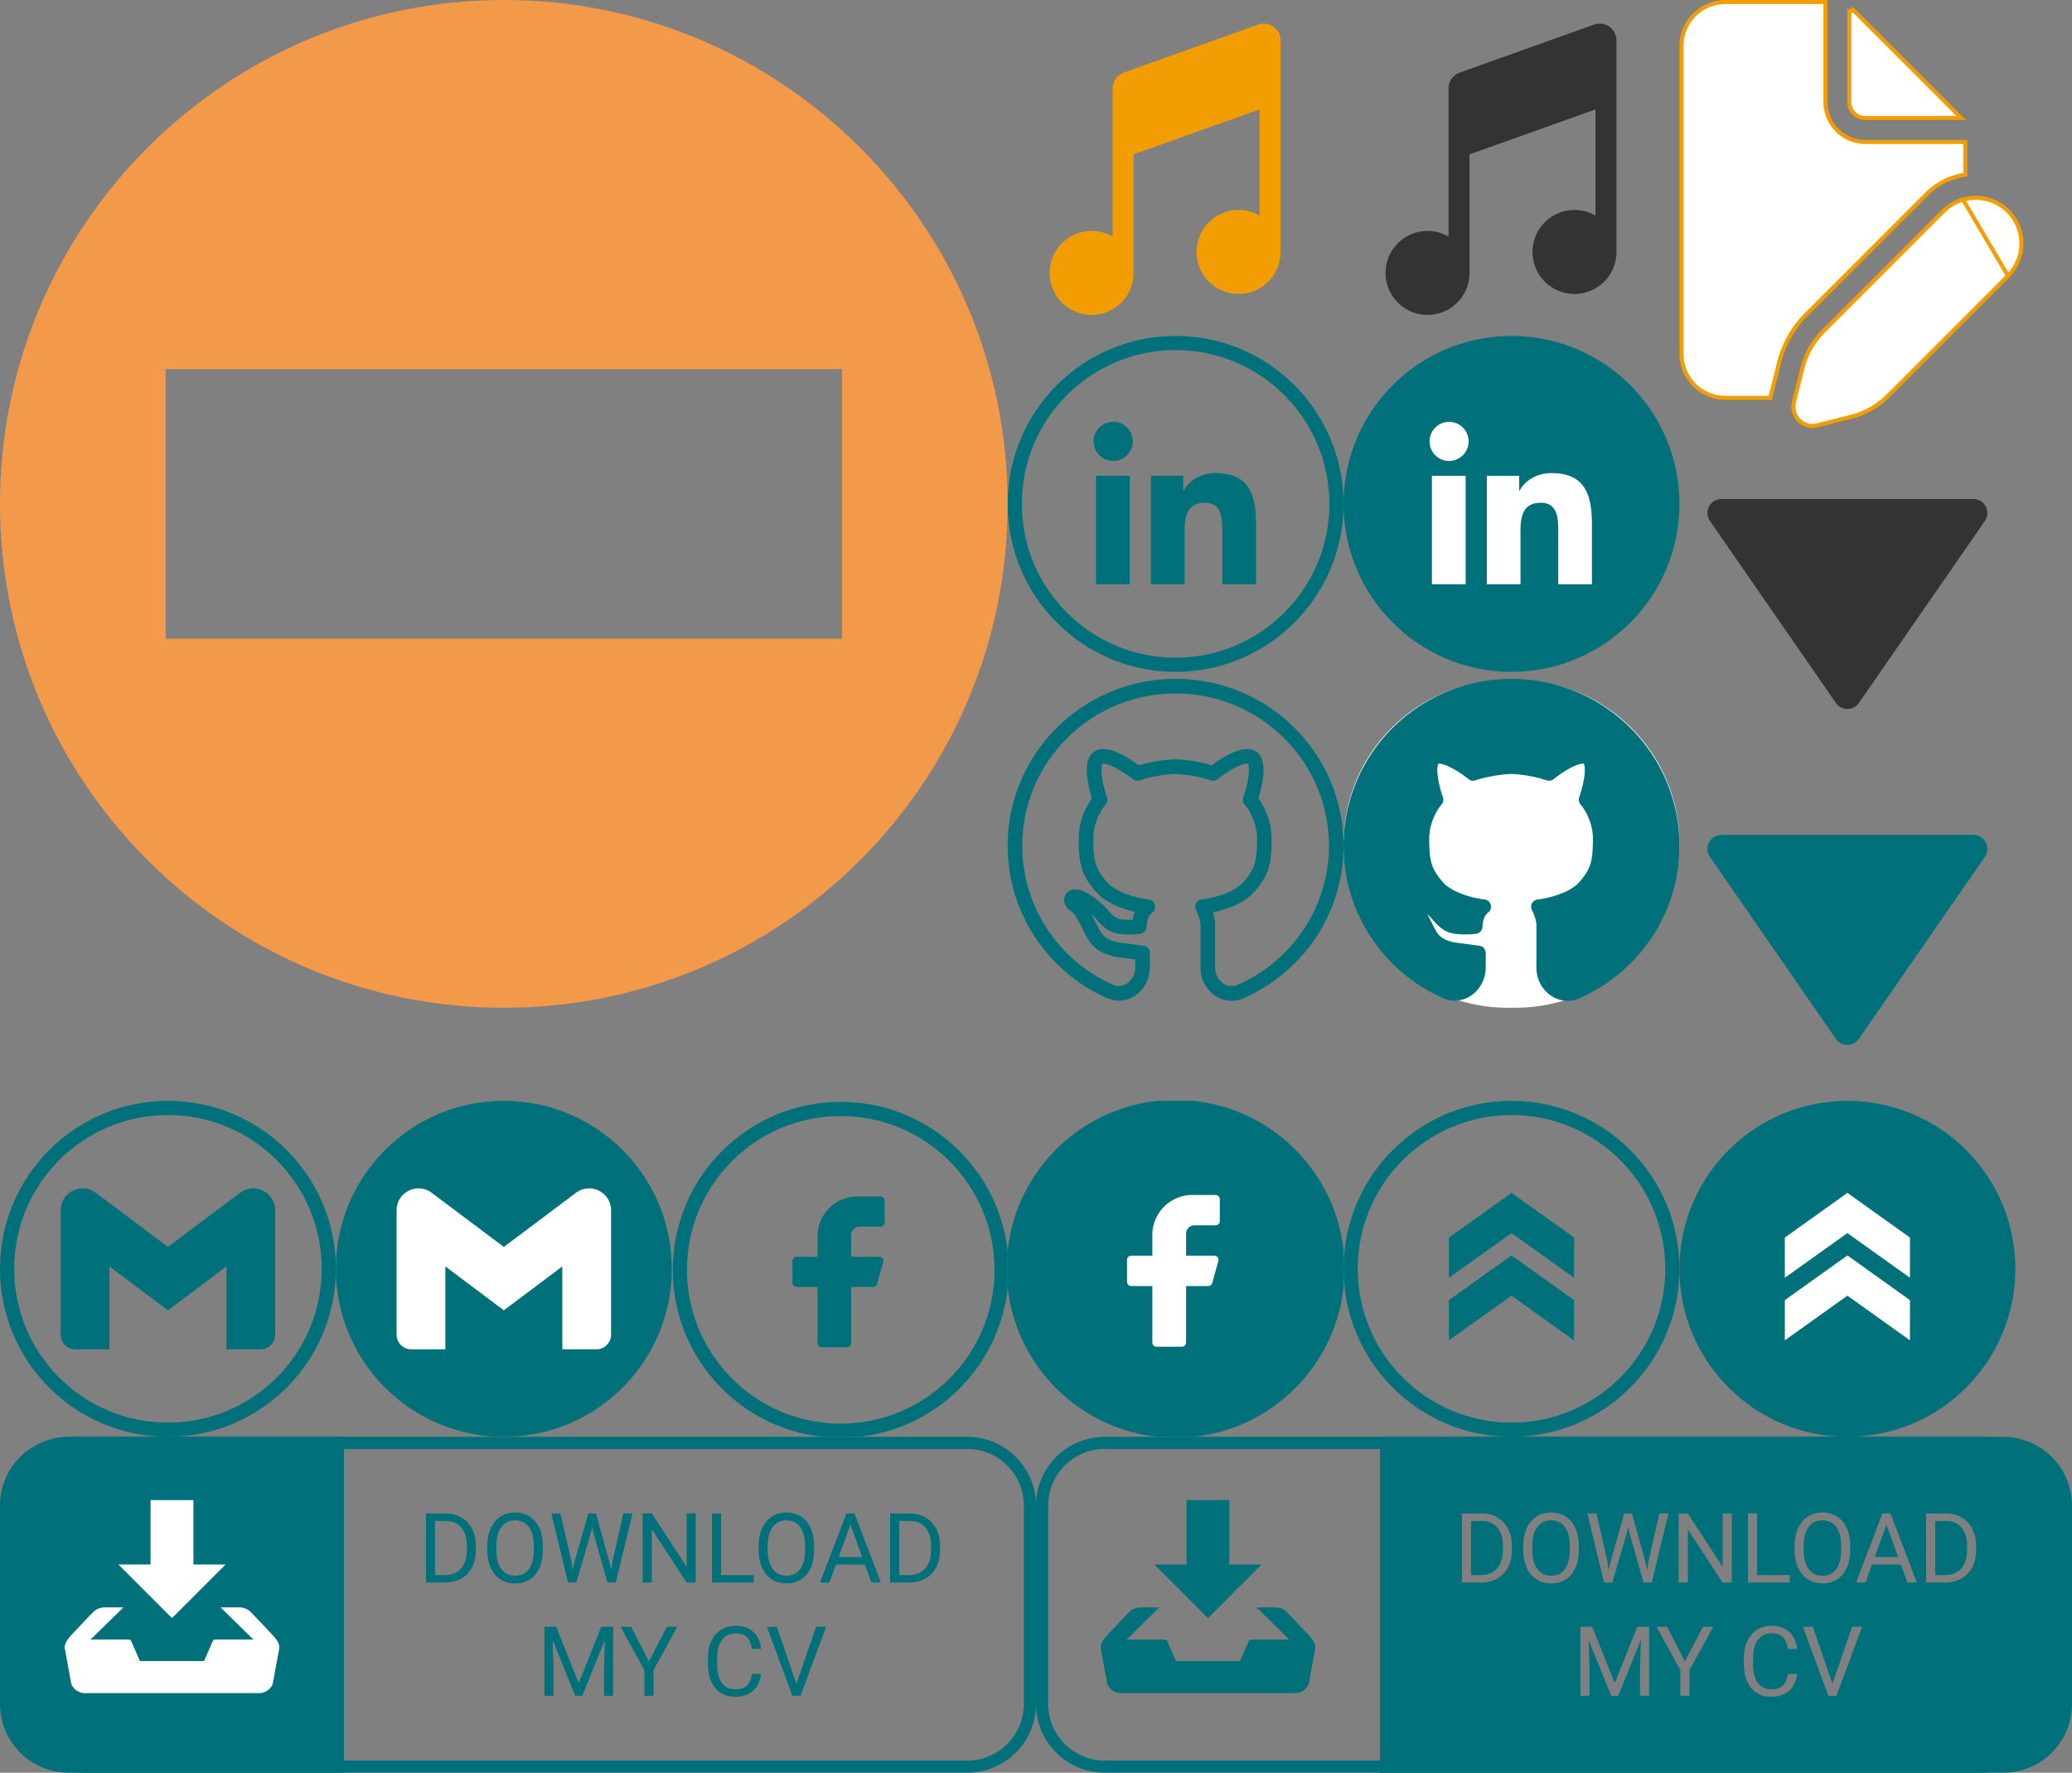 <svg xmlns="http://www.w3.org/2000/svg" width="512" height="438" fill="none" viewBox="0 0 512 438">
  <rect x="0" y="0" width="512" height="438" fill="#808080" stroke="none"/>
  <g clip-path="url(#clip0_101_60)">
    <path fill="#F2994A" d="M124.5 0C55.74 0 0 55.74 0 124.5 0 193.26 55.74 249 124.5 249c68.76 0 124.5-55.74 124.5-124.5C249 55.74 193.26 0 124.5 0zM40.943 91.187h167.114v66.626H40.943V91.187z"/>
  </g>
  <g clip-path="url(#clip1_101_60)">
    <path fill="#fff" stroke="#F29E03" d="M485.076 49.323a11.287 11.287 0 0111.11 18.834l-11.11-18.834v0zm0 0h-.007l-.069.02a11.296 11.296 0 00-4.79 2.85v.001l-29.64 29.64a19.7 19.7 0 00-5.18 9.153s0 0 0 0l-2.096 8.375a4.727 4.727 0 001.237 4.475 4.72 4.72 0 004.472 1.249h.001l8.375-2.096a19.698 19.698 0 009.153-5.18v0l29.653-29.653-11.109-18.834v0zM451.077 1V.5h-24.704A10.871 10.871 0 00415.5 11.373V87.43a10.874 10.874 0 0010.873 10.873h11.075l.095-.38 2.088-8.36a25.62 25.62 0 016.742-11.904v0l29.647-29.647a17.122 17.122 0 019.206-4.785l.415-.071v-8.079h-24.704a9.874 9.874 0 01-9.86-9.873V1zm32.335 28.162h1.207l-.853-.854-25.933-25.933-.354.354h-.5v22.475a3.959 3.959 0 003.958 3.958h22.475z"/>
  </g>
  <path fill="#F29E03" d="M311.25 27.027v26.238a10.375 10.375 0 105.188 8.985V9.991a4.15 4.15 0 00-5.551-3.911l-33.2 11.858a4.155 4.155 0 00-2.75 3.907v36.603a10.374 10.374 0 105.188 8.99V38.144l31.125-11.112v-.005z"/>
  <path fill="#333" d="M394.25 27.027v26.238a10.375 10.375 0 105.188 8.985V9.991a4.15 4.15 0 00-5.551-3.911l-33.2 11.858a4.155 4.155 0 00-2.75 3.907v36.603a10.374 10.374 0 105.188 8.99V38.144l31.125-11.112v-.005z"/>
  <path fill="#00717B" stroke="#00717B" stroke-width="3.5" d="M373.5 164.25c21.953 0 39.75-17.797 39.75-39.75s-17.797-39.75-39.75-39.75-39.75 17.797-39.75 39.75 17.797 39.75 39.75 39.75z"/>
  <path fill="#fff" d="M358.004 113.893a4.833 4.833 0 002.943-8.714 4.83 4.83 0 10-2.943 8.714zm9.394 3.662v26.807h8.324v-13.257c0-3.498.658-6.886 4.995-6.886 4.277 0 4.33 4 4.33 7.107v13.038h8.328v-14.7c0-7.222-1.555-12.772-9.995-12.772-4.052 0-6.769 2.224-7.88 4.329h-.112v-3.666h-7.99zm-13.563 0h8.336v26.807h-8.336v-26.807z"/>
  <path stroke="#00717B" stroke-width="3.5" d="M290.5 164.25c21.953 0 39.75-17.797 39.75-39.75s-17.797-39.75-39.75-39.75-39.75 17.797-39.75 39.75 17.797 39.75 39.75 39.75z"/>
  <path fill="#00717B" d="M275.004 113.893a4.829 4.829 0 003.462-1.39 4.841 4.841 0 001.44-3.441 4.839 4.839 0 00-1.44-3.442 4.829 4.829 0 00-8.224 3.442 4.832 4.832 0 004.762 4.831zm9.394 3.662v26.807h8.324v-13.257c0-3.498.658-6.886 4.995-6.886 4.277 0 4.33 4 4.33 7.107v13.038h8.328v-14.7c0-7.222-1.555-12.772-9.995-12.772-4.052 0-6.769 2.224-7.88 4.329h-.112v-3.666h-7.99zm-13.563 0h8.336v26.807h-8.336v-26.807z"/>
  <path fill="#fff" d="M332 208.5c0-22.367 18.133-40.5 40.5-40.5h2c22.368 0 40.5 18.133 40.5 40.5 0 22.368-18.132 40.5-40.5 40.5h-2c-22.367 0-40.5-18.132-40.5-40.5z"/>
  <path fill="#00717B" fill-rule="evenodd" d="M364.771 230.706c-.899.128-.003 0-.003 0h-.01l-.028.007-.1.013c-.514.06-1.03.103-1.547.128-.975.045-2.313.049-3.686-.148-2.736-.388-4.4-2.324-5.475-3.583l-.103-.118a12.54 12.54 0 00-1.131-1.151c.356.657.726 1.39 1.124 2.178l.034.07.177.36c.605 1.203 1.003 2.005 1.663 2.676.643.657 1.646 1.293 3.673 1.694l6.204.84a1.808 1.808 0 011.563 1.792v3.552c0 2.767-1.297 5.233-3.285 6.727a7.216 7.216 0 01-7.411.816C342.036 240.102 332 225.726 332 208.98c0-22.797 18.596-41.25 41.5-41.25s41.5 18.452 41.5 41.25c0 16.832-10.164 31.246-24.682 37.648a7.222 7.222 0 01-3.813.596 7.223 7.223 0 01-3.577-1.45 8.392 8.392 0 01-3.272-6.716V228.37c0-.242-.17-1.639-1.114-3.517a1.81 1.81 0 011.411-2.61c1.186-.132 3.185-.516 5.202-1.232 2.054-.726 3.897-1.722 4.993-2.947 1.63-1.819 2.442-3.216 2.888-4.727.463-1.567.581-3.39.581-6.2 0-3.947-2.075-7.263-3.03-8.332a1.814 1.814 0 01-.359-1.809c.484-1.362 1.072-3.482 1.297-5.374.11-.951.117-1.747.02-2.32a1.58 1.58 0 00-.186-.599 1.68 1.68 0 00-.716.031c-.588.111-1.338.388-2.19.81-1.694.836-3.458 2.074-4.55 2.96a1.79 1.79 0 01-1.747.294 32.2 32.2 0 00-8.656-1.567c-3.483.083-7.501 1.072-8.874 1.567a1.803 1.803 0 01-1.746-.294 26.93 26.93 0 00-4.552-2.96 9.013 9.013 0 00-2.192-.81 1.682 1.682 0 00-.713-.03 1.575 1.575 0 00-.186.598c-.097.573-.09 1.369.02 2.32.225 1.892.816 4.012 1.297 5.374a1.81 1.81 0 01-.36 1.809c-.954 1.069-3.029 4.385-3.029 8.331 0 2.808.118 4.634.581 6.2.45 1.512 1.259 2.906 2.884 4.728 1.1 1.225 2.94 2.22 4.998 2.947a24.882 24.882 0 005.197 1.231 1.802 1.802 0 011.555 1.34c.092.355.074.729-.051 1.074a1.811 1.811 0 01-.653.854c-.57.408-.947 1.142-1.158 1.989a6.722 6.722 0 00-.194 1.331v.066a1.805 1.805 0 01-1.553 1.81zM290.5 171.343c-20.94 0-37.893 16.867-37.893 37.637 0 15.252 9.14 28.376 22.296 34.28 1.376.618 2.722.373 3.773-.416a4.777 4.777 0 001.84-3.828v-1.971l-4.693-.637c-.035-.005-.07-.01-.104-.017-2.587-.505-4.333-1.414-5.613-2.725-1.075-1.103-1.732-2.424-2.29-3.545l-.193-.39a39.924 39.924 0 00-1.684-3.148c-.467-.74-.83-1.12-1.19-1.359-.913-.605-1.791-1.632-1.791-2.915a2.498 2.498 0 01.899-1.937 2.915 2.915 0 011.888-.63c.768 0 1.49.236 2.092.506.616.276 1.228.643 1.799 1.023 1.39.927 2.76 2.023 3.918 3.376 1.207 1.404 2.061 2.296 3.348 2.48 1.058.151 2.137.155 2.977.117.117-.666.31-1.315.574-1.937a28.808 28.808 0 01-3.032-.885c-2.262-.802-4.783-2.051-6.478-3.943-1.86-2.082-3.012-3.939-3.655-6.11-.626-2.117-.73-4.41-.73-7.232 0-4.323 1.87-7.965 3.275-9.898a29.924 29.924 0 01-1.159-5.19 12.15 12.15 0 01.004-3.348c.173-1.014.605-2.259 1.743-3.009 1.096-.73 2.383-.699 3.386-.512 1.04.197 2.123.63 3.119 1.124 1.622.802 3.234 1.875 4.44 2.784 2.083-.612 5.766-1.4 9.096-1.473h.076c3.334.072 6.851.86 8.881 1.47 1.21-.907 2.819-1.982 4.437-2.78.996-.495 2.075-.928 3.12-1.125 1.002-.187 2.289-.218 3.389.509 1.134.753 1.57 1.998 1.74 3.012.176 1.055.134 2.234 0 3.347a30.041 30.041 0 01-1.156 5.191c1.404 1.937 3.275 5.579 3.275 9.898 0 2.822-.104 5.115-.726 7.228-.647 2.179-1.798 4.032-3.659 6.114-1.695 1.892-4.216 3.14-6.477 3.943a29.25 29.25 0 01-3.673 1.027c.425 1.287.577 2.327.577 2.926v10.685c0 1.625.758 3.012 1.833 3.821 1.045.792 2.387 1.038 3.763.436 13.28-5.851 22.527-19.01 22.527-34.341.001-20.766-16.945-37.633-37.889-37.633zm-8.729 59.363c-.899.128-.003 0-.003 0h-.01l-.028.007-.1.013c-.514.06-1.03.103-1.547.128-.975.045-2.313.049-3.686-.148-2.736-.388-4.4-2.324-5.475-3.583l-.103-.118a12.54 12.54 0 00-1.131-1.151c.356.657.726 1.39 1.124 2.178l.034.07.177.36c.605 1.203 1.003 2.005 1.663 2.676.643.657 1.646 1.293 3.673 1.694l6.204.84a1.808 1.808 0 011.563 1.792v3.552c0 2.767-1.297 5.233-3.285 6.727a7.216 7.216 0 01-7.411.816C259.036 240.102 249 225.726 249 208.98c0-22.797 18.596-41.25 41.5-41.25s41.5 18.452 41.5 41.25c0 16.832-10.164 31.246-24.682 37.648a7.222 7.222 0 01-3.813.596 7.223 7.223 0 01-3.577-1.45 8.392 8.392 0 01-3.272-6.716V228.37c0-.242-.17-1.639-1.114-3.517a1.808 1.808 0 01.027-1.672 1.803 1.803 0 011.384-.938c1.186-.132 3.185-.516 5.202-1.232 2.054-.726 3.897-1.722 4.993-2.947 1.63-1.819 2.442-3.216 2.888-4.727.463-1.567.581-3.39.581-6.2 0-3.947-2.075-7.263-3.03-8.332a1.814 1.814 0 01-.359-1.809c.484-1.362 1.072-3.482 1.297-5.374.11-.951.117-1.747.02-2.32a1.58 1.58 0 00-.186-.599 1.68 1.68 0 00-.716.031c-.588.111-1.338.388-2.19.81-1.694.836-3.458 2.074-4.55 2.96a1.79 1.79 0 01-1.747.294 32.2 32.2 0 00-8.656-1.567c-3.483.083-7.501 1.072-8.874 1.567a1.803 1.803 0 01-1.746-.294 26.93 26.93 0 00-4.552-2.96 9.013 9.013 0 00-2.192-.81 1.682 1.682 0 00-.713-.03 1.575 1.575 0 00-.186.598c-.097.573-.09 1.369.02 2.32.225 1.892.816 4.012 1.297 5.374a1.81 1.81 0 01-.36 1.809c-.954 1.069-3.029 4.385-3.029 8.331 0 2.808.118 4.634.581 6.2.45 1.512 1.259 2.906 2.884 4.728 1.1 1.225 2.94 2.22 4.998 2.947a24.882 24.882 0 005.197 1.231 1.802 1.802 0 011.555 1.34c.092.355.074.729-.051 1.074a1.811 1.811 0 01-.653.854c-.57.408-.947 1.142-1.158 1.989a6.722 6.722 0 00-.194 1.331v.066c.004.439-.151.864-.436 1.197-.286.332-.683.55-1.117.612v.001z" clip-rule="evenodd"/>
  <g clip-path="url(#clip2_101_60)">
    <path fill="#00717B" stroke="#00717B" stroke-width="3.5" d="M290.5 353.5c22.091 0 40-17.909 40-40s-17.909-40-40-40-40 17.909-40 40 17.909 40 40 40z"/>
    <path fill="#fff" d="M301.417 296.292c0-.276-.11-.541-.305-.737a1.046 1.046 0 00-.737-.305h-5.208a9.94 9.94 0 00-10.417 9.375v5.625h-5.208a1.043 1.043 0 00-1.042 1.042v5.416c0 .276.11.541.305.737.196.195.461.305.737.305h5.208v13.958c0 .276.11.541.305.737.196.195.461.305.737.305h6.25a1.047 1.047 0 001.041-1.042V317.75h5.459a1.047 1.047 0 001.02-.77l1.5-5.417a1.046 1.046 0 00-.176-.904 1.03 1.03 0 00-.824-.409h-6.979v-5.625c.052-.516.294-.994.68-1.34a2.08 2.08 0 011.404-.535h5.208c.276 0 .541-.11.737-.305.195-.196.305-.461.305-.737v-5.416z"/>
  </g>
  <g clip-path="url(#clip3_101_60)">
    <path stroke="#00717B" stroke-width="3.5" d="M207.75 353.5c21.953 0 39.75-17.797 39.75-39.75S229.703 274 207.75 274 168 291.797 168 313.75s17.797 39.75 39.75 39.75z"/>
    <path fill="#00717B" d="M218.599 296.65a1.035 1.035 0 00-1.036-1.036h-5.175a9.874 9.874 0 00-10.352 9.316v5.59h-5.176a1.04 1.04 0 00-.956.64c-.052.125-.079.26-.079.396v5.382a1.033 1.033 0 001.035 1.035h5.176v13.871a1.04 1.04 0 001.035 1.036h6.211a1.04 1.04 0 001.035-1.036v-13.871h5.425a1.028 1.028 0 001.013-.765l1.491-5.383a1.032 1.032 0 00-.176-.897 1.044 1.044 0 00-.818-.408h-6.935v-5.59a2.07 2.07 0 012.071-1.863h5.175a1.035 1.035 0 001.036-1.035v-5.382z"/>
  </g>
  <path stroke="#00717B" stroke-width="3.5" d="M81.25 313.5c0 21.953-17.797 39.75-39.75 39.75S1.75 335.453 1.75 313.5s17.797-39.75 39.75-39.75 39.75 17.797 39.75 39.75z"/>
  <path fill="#00717B" d="M68 299.05v30.717a3.614 3.614 0 01-3.613 3.612h-8.434v-20.475L41.5 323.747l-14.453-10.843v20.478h-8.434a3.608 3.608 0 01-3.339-2.232 3.606 3.606 0 01-.274-1.383V299.05c0-4.467 5.099-7.018 8.672-4.337l3.375 2.533L41.5 308.085l14.453-10.843 3.375-2.528c3.57-2.679 8.672-.13 8.672 4.337v-.001zM124.5 355c22.92 0 41.5-18.58 41.5-41.5S147.42 272 124.5 272 83 290.58 83 313.5s18.58 41.5 41.5 41.5z"/>
  <path fill="#fff" d="M151 299.05v30.717a3.602 3.602 0 01-1.058 2.554 3.604 3.604 0 01-2.555 1.058h-8.434v-20.475L124.5 323.747l-14.453-10.843v20.478h-8.434a3.603 3.603 0 01-2.556-1.059A3.601 3.601 0 0198 329.767V299.05c0-4.467 5.099-7.018 8.672-4.337l3.375 2.533 14.453 10.839 14.453-10.843 3.375-2.528c3.57-2.679 8.672-.13 8.672 4.337v-.001z"/>
  <path fill="#00717B" d="M361.254 391v-17.063h4.816c1.485 0 2.797.329 3.938.985 1.14.656 2.019 1.59 2.637 2.8.625 1.212.941 2.602.949 4.172v1.09c0 1.61-.313 3.02-.938 4.23-.617 1.212-1.504 2.142-2.66 2.79-1.148.648-2.488.98-4.019.996h-4.723zm2.25-15.21v13.37h2.367c1.734 0 3.082-.539 4.043-1.617.969-1.078 1.453-2.613 1.453-4.605v-.997c0-1.937-.457-3.441-1.371-4.511-.906-1.078-2.195-1.625-3.867-1.64h-2.625zm26.625 7.23c0 1.671-.281 3.132-.844 4.382-.562 1.242-1.359 2.192-2.39 2.848-1.032.656-2.235.984-3.61.984-1.344 0-2.535-.328-3.574-.984-1.039-.664-1.848-1.605-2.426-2.824-.57-1.227-.863-2.645-.879-4.254v-1.23c0-1.641.285-3.09.856-4.348.57-1.258 1.375-2.219 2.414-2.883 1.047-.672 2.242-1.008 3.586-1.008 1.367 0 2.57.332 3.609.996 1.047.656 1.852 1.613 2.414 2.871.563 1.25.844 2.707.844 4.371v1.079zm-2.238-1.102c0-2.023-.407-3.574-1.219-4.652-.813-1.086-1.949-1.63-3.41-1.63-1.422 0-2.543.544-3.364 1.63-.812 1.078-1.23 2.578-1.253 4.5v1.254c0 1.96.41 3.503 1.23 4.628.828 1.118 1.965 1.676 3.41 1.676 1.453 0 2.578-.527 3.375-1.582.797-1.062 1.207-2.582 1.231-4.558v-1.266zm9.293 3.703l.328 2.25.48-2.027 3.375-11.907h1.899l3.293 11.907.468 2.062.364-2.297 2.648-11.672h2.262L408.164 391h-2.051l-3.515-12.434-.27-1.3-.269 1.3L398.414 391h-2.051l-4.125-17.063h2.25l2.696 11.684zM427.922 391h-2.262l-8.59-13.148V391h-2.261v-17.063h2.261l8.614 13.207v-13.205h2.238V391zm6.258-1.84h8.086V391h-10.348v-17.063h2.262v15.223zm23.004-6.14c0 1.671-.282 3.132-.844 4.382-.563 1.242-1.36 2.192-2.391 2.848-1.031.656-2.234.984-3.609.984-1.344 0-2.535-.328-3.574-.984-1.039-.664-1.848-1.605-2.426-2.824-.57-1.227-.863-2.645-.879-4.254v-1.23c0-1.641.285-3.09.855-4.348.571-1.258 1.375-2.219 2.414-2.883 1.047-.672 2.243-1.008 3.586-1.008 1.368 0 2.571.332 3.61.996 1.047.656 1.851 1.613 2.414 2.871.562 1.25.844 2.707.844 4.371v1.079zm-2.239-1.102c0-2.023-.406-3.574-1.218-4.652-.813-1.086-1.95-1.63-3.411-1.63-1.421 0-2.543.544-3.363 1.63-.812 1.078-1.23 2.578-1.254 4.5v1.254c0 1.96.41 3.503 1.231 4.628.828 1.118 1.965 1.676 3.41 1.676 1.453 0 2.578-.527 3.375-1.582.797-1.062 1.207-2.582 1.23-4.558v-1.266zm14.778 4.629h-7.149L460.969 391h-2.321l6.516-17.063h1.969L473.66 391h-2.308l-1.629-4.453zm-6.469-1.852h5.801l-2.907-7.98-2.894 7.98zM475.957 391v-17.063h4.816c1.485 0 2.797.329 3.938.985 1.141.656 2.019 1.59 2.637 2.8.625 1.212.941 2.602.949 4.172v1.09c0 1.61-.313 3.02-.938 4.23-.617 1.212-1.504 2.142-2.66 2.79-1.148.648-2.488.98-4.019.996h-4.723zm2.25-15.21v13.37h2.367c1.735 0 3.082-.539 4.043-1.617.969-1.078 1.453-2.613 1.453-4.605v-.997c0-1.937-.457-3.441-1.371-4.511-.906-1.078-2.195-1.625-3.867-1.64h-2.625zm-84.773 26.148l5.578 13.921 5.578-13.922h2.918V419h-2.25v-6.645l.211-7.171L399.867 419h-1.722l-5.59-13.781.222 7.136V419h-2.25v-17.063l2.907.001zm22.921 8.566l4.454-8.566h2.554l-5.883 10.699V419h-2.25v-6.363l-5.882-10.7h2.578l4.429 8.567zm27.715 3.082c-.211 1.805-.879 3.2-2.004 4.184-1.117.976-2.605 1.464-4.464 1.464-2.016 0-3.633-.722-4.852-2.168-1.211-1.445-1.816-3.379-1.816-5.8v-1.641c0-1.586.281-2.98.843-4.184.571-1.203 1.375-2.125 2.414-2.765 1.039-.649 2.243-.973 3.61-.973 1.812 0 3.265.508 4.359 1.524 1.094 1.007 1.731 2.406 1.91 4.195h-2.261c-.196-1.36-.621-2.344-1.278-2.953-.648-.61-1.558-.914-2.73-.914-1.438 0-2.567.53-3.387 1.593-.812 1.063-1.219 2.575-1.219 4.536v1.652c0 1.852.387 3.324 1.16 4.418.774 1.094 1.856 1.64 3.247 1.64 1.25 0 2.207-.28 2.871-.843.672-.57 1.117-1.559 1.336-2.965h2.261zm8.731 2.426l4.875-14.075h2.461L453.809 419h-1.993l-6.316-17.063h2.449l4.852 14.075zM511.5 377c0-12.15-9.85-22-22-22H341v83h148.5c12.15 0 22-9.85 22-22v-39zm-199.75 9.55h-7.95v-15.9h-10.6v15.9h-7.95l13.25 13.25 13.25-13.25zm11.495 17.31c-.556-.594-4.269-4.566-5.329-5.602a3.984 3.984 0 00-2.761-1.108h-4.656l8.12 7.934h-9.392a.725.725 0 00-.636.353l-2.163 4.963h-15.857l-2.163-4.963a.73.73 0 00-.636-.353h-9.391l8.117-7.934h-4.654a3.993 3.993 0 00-2.761 1.108c-1.06 1.038-4.773 5.01-5.33 5.602-1.295 1.38-2.008 2.48-1.669 3.84l1.487 8.146c.34 1.362 1.831 2.48 3.318 2.48h43.227c1.486 0 2.978-1.118 3.317-2.48l1.487-8.146c.334-1.36-.376-2.46-1.675-3.84z"/>
  <path stroke="#00717B" stroke-width="3" d="M495 356.5H273c-8.56 0-15.5 6.94-15.5 15.5v49c0 8.56 6.94 15.5 15.5 15.5h222c8.56 0 15.5-6.94 15.5-15.5v-49c0-8.56-6.94-15.5-15.5-15.5z"/>
  <g>
    <path fill="#00717B" d="M105.254 391v-17.063h4.816c1.485 0 2.797.329 3.938.985 1.14.656 2.019 1.59 2.637 2.8.625 1.212.941 2.602.949 4.172v1.09c0 1.61-.313 3.02-.938 4.23-.617 1.212-1.504 2.142-2.66 2.79-1.148.648-2.488.98-4.019.996h-4.723zm2.25-15.21v13.37h2.367c1.734 0 3.082-.539 4.043-1.617.969-1.078 1.453-2.613 1.453-4.605v-.997c0-1.937-.457-3.441-1.371-4.511-.906-1.078-2.195-1.625-3.867-1.64h-2.625zm26.625 7.23c0 1.671-.281 3.132-.844 4.382-.562 1.242-1.359 2.192-2.39 2.848-1.032.656-2.235.984-3.61.984-1.344 0-2.535-.328-3.574-.984-1.039-.664-1.848-1.605-2.426-2.824-.57-1.227-.863-2.645-.879-4.254v-1.23c0-1.641.285-3.09.856-4.348.57-1.258 1.375-2.219 2.414-2.883 1.047-.672 2.242-1.008 3.586-1.008 1.367 0 2.57.332 3.609.996 1.047.656 1.852 1.613 2.414 2.871.563 1.25.844 2.707.844 4.371v1.079zm-2.238-1.102c0-2.023-.407-3.574-1.219-4.652-.813-1.086-1.949-1.63-3.41-1.63-1.422 0-2.543.544-3.364 1.63-.812 1.078-1.23 2.578-1.253 4.5v1.254c0 1.96.41 3.503 1.23 4.628.828 1.118 1.965 1.676 3.41 1.676 1.453 0 2.578-.527 3.375-1.582.797-1.062 1.207-2.582 1.231-4.558v-1.266zm9.293 3.703l.328 2.25.48-2.027 3.375-11.907h1.899l3.293 11.907.468 2.062.364-2.297 2.648-11.672h2.262L152.164 391h-2.051l-3.515-12.434-.27-1.3-.269 1.3L142.414 391h-2.051l-4.125-17.063h2.25l2.696 11.684zM171.922 391h-2.262l-8.59-13.148V391h-2.261v-17.063h2.261l8.614 13.207v-13.205h2.238V391zm6.258-1.84h8.086V391h-10.348v-17.063h2.262v15.223zm23.004-6.14c0 1.671-.282 3.132-.844 4.382-.563 1.242-1.36 2.192-2.391 2.848-1.031.656-2.234.984-3.609.984-1.344 0-2.535-.328-3.574-.984-1.039-.664-1.848-1.605-2.426-2.824-.57-1.227-.863-2.645-.879-4.254v-1.23c0-1.641.285-3.09.855-4.348.571-1.258 1.375-2.219 2.414-2.883 1.047-.672 2.243-1.008 3.586-1.008 1.368 0 2.571.332 3.61.996 1.047.656 1.851 1.613 2.414 2.871.562 1.25.844 2.707.844 4.371v1.079zm-2.239-1.102c0-2.023-.406-3.574-1.218-4.652-.813-1.086-1.95-1.63-3.411-1.63-1.421 0-2.543.544-3.363 1.63-.812 1.078-1.23 2.578-1.254 4.5v1.254c0 1.96.41 3.503 1.231 4.628.828 1.118 1.965 1.676 3.41 1.676 1.453 0 2.578-.527 3.375-1.582.797-1.062 1.207-2.582 1.23-4.558v-1.266zm14.778 4.629h-7.149L204.969 391h-2.321l6.516-17.063h1.969L217.66 391h-2.308l-1.629-4.453zm-6.469-1.852h5.801l-2.907-7.98-2.894 7.98zM219.957 391v-17.063h4.816c1.485 0 2.797.329 3.938.985 1.141.656 2.019 1.59 2.637 2.8.625 1.212.941 2.602.949 4.172v1.09c0 1.61-.313 3.02-.938 4.23-.617 1.212-1.504 2.142-2.66 2.79-1.148.648-2.488.98-4.019.996h-4.723zm2.25-15.21v13.37h2.367c1.735 0 3.082-.539 4.043-1.617.969-1.078 1.453-2.613 1.453-4.605v-.997c0-1.937-.457-3.441-1.371-4.511-.906-1.078-2.195-1.625-3.867-1.64h-2.625zm-84.773 26.148l5.578 13.921 5.578-13.922h2.918V419h-2.25v-6.645l.211-7.171L143.867 419h-1.722l-5.59-13.781.222 7.136V419h-2.25v-17.063l2.907.001zm22.921 8.566l4.454-8.566h2.554l-5.883 10.699V419h-2.25v-6.363l-5.882-10.7h2.578l4.429 8.567zm27.715 3.082c-.211 1.805-.879 3.2-2.004 4.184-1.117.976-2.605 1.464-4.464 1.464-2.016 0-3.633-.722-4.852-2.168-1.211-1.445-1.816-3.379-1.816-5.8v-1.641c0-1.586.281-2.98.843-4.184.571-1.203 1.375-2.125 2.414-2.765 1.039-.649 2.243-.973 3.61-.973 1.812 0 3.265.508 4.359 1.524 1.094 1.007 1.731 2.406 1.91 4.195h-2.261c-.196-1.36-.621-2.344-1.278-2.953-.648-.61-1.558-.914-2.73-.914-1.438 0-2.567.53-3.387 1.593-.812 1.063-1.219 2.575-1.219 4.536v1.652c0 1.852.387 3.324 1.16 4.418.774 1.094 1.856 1.64 3.247 1.64 1.25 0 2.207-.28 2.871-.843.672-.57 1.117-1.559 1.336-2.965h2.261zm8.731 2.426l4.875-14.075h2.461L197.809 419h-1.993l-6.316-17.063h2.449l4.852 14.075zM0 373c0-9.941 8.059-18 18-18h67v83H21c-11.598 0-21-9.402-21-21v-44z"/>
    <path fill="#fff" d="M55.75 386.55H47.8v-15.9H37.2v15.9h-7.95L42.5 399.8l13.25-13.25zm11.495 17.31c-.556-.594-4.269-4.566-5.329-5.602a3.984 3.984 0 00-2.761-1.108h-4.656l8.12 7.934h-9.392a.728.728 0 00-.636.353l-2.163 4.963H34.571l-2.163-4.963a.732.732 0 00-.636-.353h-9.391l8.117-7.934h-4.654a3.994 3.994 0 00-2.761 1.108c-1.06 1.038-4.773 5.01-5.33 5.602-1.295 1.38-2.008 2.48-1.669 3.84l1.487 8.146c.34 1.362 1.831 2.48 3.318 2.48h43.227c1.486 0 2.978-1.118 3.317-2.48l1.487-8.146c.334-1.36-.376-2.46-1.675-3.84z"/>
    <path stroke="#00717B" stroke-width="3" d="M239 356.5H17c-8.56 0-15.5 6.94-15.5 15.5v49c0 8.56 6.94 15.5 15.5 15.5h222c8.56 0 15.5-6.94 15.5-15.5v-49c0-8.56-6.94-15.5-15.5-15.5z"/>
  </g>
  <g>
    <path fill="#00717B" d="M453.657 256.676a3.447 3.447 0 002.843 1.494 3.456 3.456 0 002.843-1.494l31.125-44.958a3.462 3.462 0 00-1.051-4.929 3.462 3.462 0 00-1.792-.497h-62.25a3.46 3.46 0 00-3.446 3.671c.038.629.246 1.236.603 1.755l31.125 44.958z"/>
  </g>
  <g>
    <path fill="#333" d="M453.657 173.676a3.447 3.447 0 002.843 1.494 3.456 3.456 0 002.843-1.494l31.125-44.958a3.454 3.454 0 00-2.843-5.426h-62.25a3.465 3.465 0 00-2.843 5.426l31.125 44.958z"/>
  </g>
  <g>
    <path fill="#00717B" stroke="#00717B" stroke-width="3.5" d="M456.5 353.25c21.953 0 39.75-17.797 39.75-39.75s-17.797-39.75-39.75-39.75-39.75 17.797-39.75 39.75 17.797 39.75 39.75 39.75z"/>
    <path fill="#fff" d="M441.042 305.77v9.938l15.458-11.041 15.458 11.041v-9.937L456.5 294.729l-15.458 11.042v-.001z"/>
    <path fill="#fff" d="M441.042 321.23v9.937l15.458-11.042 15.458 11.042v-9.938L456.5 310.188l-15.458 11.04v.002z"/>
  </g>
  <g>
    <path fill="#00717B" d="M358.042 305.77v9.938l15.458-11.041 15.458 11.041v-9.937L373.5 294.729l-15.458 11.042v-.001z"/>
    <path fill="#00717B" d="M358.042 321.23v9.937l15.458-11.042 15.458 11.042v-9.938L373.5 310.188l-15.458 11.04v.002z"/>
    <path stroke="#00717B" stroke-width="3.5" d="M373.5 353.25c21.953 0 39.75-17.797 39.75-39.75s-17.797-39.75-39.75-39.75-39.75 17.797-39.75 39.75 17.797 39.75 39.75 39.75z"/>
  </g>
  <defs>
    <clipPath id="clip0_101_60">
      <path fill="#fff" d="M0 0h249v249H0z"/>
    </clipPath>
    <clipPath id="clip1_101_60">
      <path fill="#fff" d="M0 0h85v106H0z" transform="translate(415)"/>
    </clipPath>
    <clipPath id="clip2_101_60">
      <path fill="#fff" d="M0 0h83v83H0z" transform="translate(249 272)"/>
    </clipPath>
    <clipPath id="clip3_101_60">
      <path fill="#fff" d="M0 0h83v83H0z" transform="translate(166 272)"/>
    </clipPath>
  </defs>
</svg>
